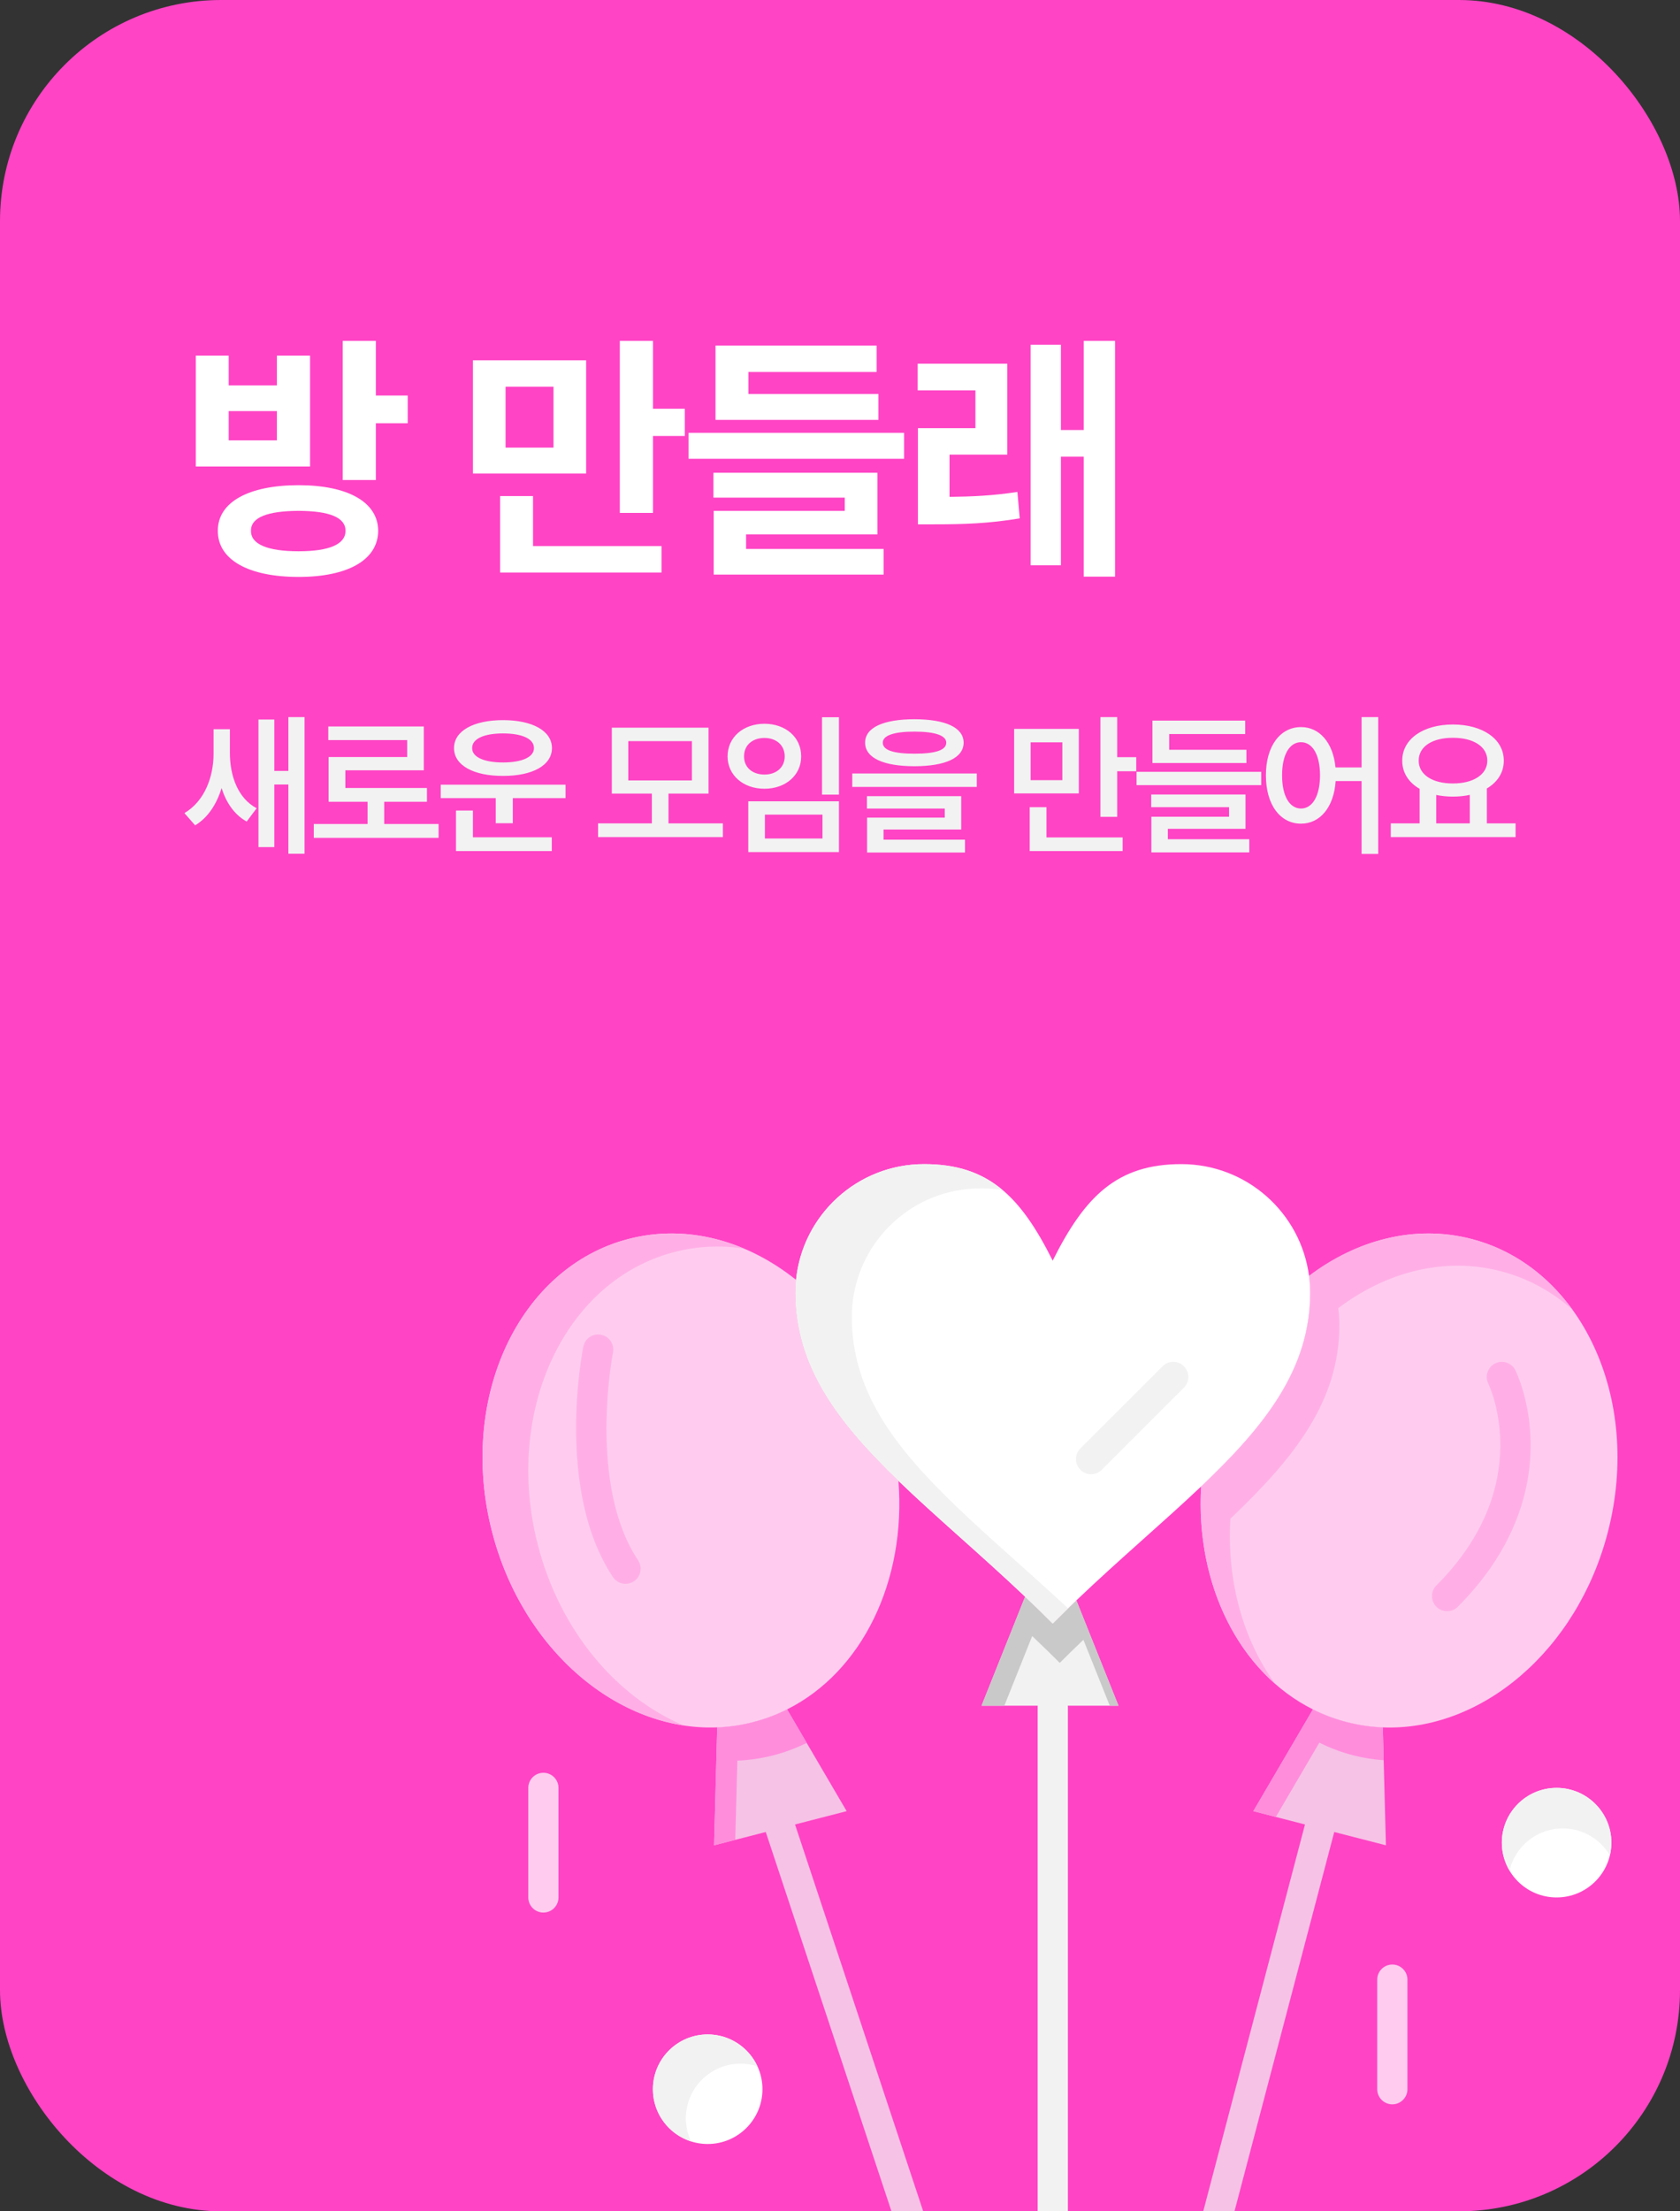 <svg width="152" height="200" viewBox="0 0 152 200" fill="none" xmlns="http://www.w3.org/2000/svg">
<rect x="0" y="0" width="152" height="200" fill="#333333" stroke="none"/>
<g clip-path="url(#clip0_65_2445)">
<rect width="152" height="200" rx="20" fill="#FF44C5"/>
<path d="M27.02 43.883C31.462 43.883 34.204 45.406 34.216 48.008C34.204 50.645 31.462 52.18 27.02 52.18C22.509 52.18 19.696 50.645 19.708 48.008C19.696 45.406 22.509 43.883 27.02 43.883ZM17.716 42.195V32.164H20.692V34.859H25.052V32.164H28.052V42.195H17.716ZM20.692 39.828H25.052V37.18H20.692V39.828ZM22.708 48.008C22.684 49.227 24.22 49.859 27.02 49.859C29.786 49.859 31.262 49.227 31.262 48.008C31.262 46.789 29.786 46.215 27.02 46.203C24.22 46.215 22.684 46.789 22.708 48.008ZM31.005 43.414V30.828H34.005V35.773H36.888V38.281H34.005V43.414H31.005ZM53.031 32.586V42.828H42.789V32.586H53.031ZM45.25 51.781V44.867H48.227V49.391H59.852V51.781H45.25ZM45.742 40.484H50.078V34.977H45.742V40.484ZM56.078 46.391V30.828H59.078V36.969H61.961V39.43H59.078V46.391H56.078ZM81.798 39.148V41.492H62.298V39.148H81.798ZM64.548 45.008V42.758H79.384V48.336H67.502V49.648H79.947V51.969H64.572V46.203H76.431V45.008H64.548ZM64.736 37.977V31.25H79.314V33.641H67.713V35.633H79.478V37.977H64.736ZM91.136 32.891V41.117H85.909V44.938C87.937 44.914 89.859 44.832 92.05 44.492L92.261 46.883C89.472 47.352 87.163 47.422 84.527 47.422H83.05V38.727H88.253V35.305H83.027V32.891H91.136ZM93.245 51.125V31.18H95.987V38.891H98.05V30.828H100.886V52.156H98.05V41.305H95.987V51.125H93.245Z" fill="white"/>
<path d="M20.8 68.07C20.793 70.155 21.511 72.192 23.22 73.102L22.318 74.305C21.203 73.683 20.465 72.596 20.048 71.276C19.604 72.732 18.811 73.956 17.655 74.647L16.685 73.539C18.503 72.473 19.323 70.272 19.323 68.166V65.951H20.8V68.07ZM23.384 76.615V65.076H24.82V69.725H26.091V64.857H27.554V77.217H26.091V70.955H24.82V76.615H23.384ZM39.682 74.523V75.781H28.39V74.523H33.257V72.514H29.729V68.467H36.839V66.936H29.702V65.705H38.343V69.67H31.247V71.269H38.63V72.514H34.761V74.523H39.682ZM51.168 70.969V72.186H46.397V74.455H44.852V72.186H39.875V70.969H51.168ZM41.078 67.66C41.072 66.108 42.849 65.131 45.508 65.131C48.181 65.131 49.938 66.108 49.938 67.66C49.938 69.219 48.181 70.183 45.508 70.176C42.849 70.183 41.072 69.219 41.078 67.66ZM41.256 76.971V73.307H42.788V75.727H49.924V76.971H41.256ZM42.719 67.66C42.706 68.481 43.813 68.959 45.508 68.959C47.217 68.959 48.318 68.481 48.311 67.66C48.318 66.812 47.217 66.334 45.508 66.334C43.813 66.334 42.706 66.812 42.719 67.66ZM65.404 74.469V75.713H54.111V74.469H58.978V71.775H55.355V65.814H64.105V71.775H60.482V74.469H65.404ZM56.845 70.586H62.601V67.031H56.845V70.586ZM75.906 64.871V71.871H74.374V64.871H75.906ZM65.829 68.412C65.829 66.669 67.251 65.466 69.165 65.459C71.073 65.466 72.494 66.669 72.487 68.412C72.494 70.114 71.073 71.338 69.165 71.338C67.251 71.338 65.829 70.114 65.829 68.412ZM67.32 68.412C67.313 69.41 68.085 70.06 69.165 70.053C70.225 70.06 70.997 69.41 70.997 68.412C70.997 67.387 70.225 66.744 69.165 66.744C68.085 66.744 67.313 67.387 67.32 68.412ZM67.702 77.066V72.473H75.906V77.066H67.702ZM69.206 75.836H74.415V73.676H69.206V75.836ZM82.729 65.049C85.546 65.056 87.18 65.801 87.186 67.168C87.18 68.549 85.546 69.294 82.729 69.301C79.92 69.294 78.272 68.549 78.272 67.168C78.272 65.801 79.92 65.056 82.729 65.049ZM77.11 71.174V69.957H88.376V71.174H77.11ZM78.436 73.129V72.008H86.968V75.029H79.94V75.945H87.309V77.107H78.45V73.949H85.477V73.129H78.436ZM79.872 67.168C79.865 67.852 80.849 68.166 82.729 68.166C84.636 68.166 85.614 67.852 85.614 67.168C85.614 66.532 84.636 66.17 82.729 66.17C80.849 66.17 79.865 66.532 79.872 67.168ZM97.607 65.924V71.762H91.756V65.924H97.607ZM93.164 76.971V73.006H94.682V75.74H101.572V76.971H93.164ZM93.246 70.559H96.117V67.141H93.246V70.559ZM99.562 73.881V64.857H101.08V68.481H102.803V69.752H101.08V73.881H99.562ZM114.111 69.807V71.01H102.832V69.807H114.111ZM104.158 73.006V71.857H112.689V74.961H105.662V75.904H113.031V77.094H104.171V73.867H111.199V73.006H104.158ZM104.267 69.014V65.172H112.662V66.389H105.785V67.811H112.771V69.014H104.267ZM117.708 65.76C119.376 65.76 120.613 67.154 120.832 69.41H123.191V64.857H124.695V77.231H123.191V70.641H120.846C120.682 73.026 119.424 74.496 117.708 74.496C115.849 74.496 114.529 72.808 114.536 70.121C114.529 67.455 115.849 65.76 117.708 65.76ZM115.999 70.121C115.992 72.022 116.69 73.122 117.708 73.129C118.734 73.122 119.424 72.022 119.431 70.121C119.424 68.234 118.734 67.127 117.708 67.127C116.69 67.127 115.992 68.234 115.999 70.121ZM137.124 74.469V75.713H125.831V74.469H128.442V71.345C127.458 70.777 126.863 69.889 126.87 68.795C126.863 66.826 128.791 65.527 131.45 65.527C134.123 65.527 136.064 66.826 136.057 68.795C136.064 69.875 135.483 70.743 134.526 71.311V74.469H137.124ZM128.36 68.795C128.353 70.06 129.604 70.866 131.45 70.859C133.289 70.866 134.567 70.06 134.567 68.795C134.567 67.51 133.289 66.724 131.45 66.731C129.604 66.724 128.353 67.51 128.36 68.795ZM129.946 74.469H132.981V71.892C132.51 71.994 131.997 72.049 131.45 72.049C130.917 72.049 130.411 71.994 129.946 71.898V74.469Z" fill="#F2F2F2"/>
<path d="M64.028 184.002C66.765 184.002 68.985 186.219 68.985 188.956C68.985 191.694 66.765 193.911 64.028 193.911C61.293 193.911 59.073 191.694 59.073 188.956C59.073 186.219 61.293 184.002 64.028 184.002Z" fill="white"/>
<path d="M62.053 191.599C62.053 188.862 64.274 186.645 67.008 186.645C67.538 186.645 68.047 186.73 68.526 186.884C67.74 185.184 66.024 184.002 64.028 184.002C61.293 184.002 59.073 186.219 59.073 188.956C59.073 191.164 60.519 193.033 62.513 193.673C62.221 193.042 62.053 192.341 62.053 191.599Z" fill="#F2F2F2"/>
<path d="M140.836 161.703C143.573 161.703 145.791 163.921 145.791 166.658C145.791 169.395 143.573 171.612 140.836 171.612C138.099 171.612 135.882 169.395 135.882 166.658C135.882 163.921 138.099 161.703 140.836 161.703Z" fill="white"/>
<path d="M141.391 165.369C143.207 165.369 144.79 166.348 145.652 167.805C145.74 167.436 145.791 167.053 145.791 166.658C145.791 163.921 143.573 161.703 140.836 161.703C138.099 161.703 135.882 163.921 135.882 166.658C135.882 167.579 136.137 168.438 136.575 169.177C137.092 166.994 139.049 165.369 141.391 165.369Z" fill="#F2F2F2"/>
<path d="M121.865 155.753C122.943 156.032 124.028 156.188 125.111 156.231L125.393 166.896L119.393 165.353L113.397 163.808L118.789 154.604C119.76 155.088 120.785 155.477 121.865 155.753Z" fill="#F6C2E6"/>
<path d="M119.368 157.611C120.339 158.095 121.365 158.483 122.445 158.76C123.356 158.996 124.273 159.138 125.189 159.205L125.111 156.231C124.028 156.188 122.943 156.032 121.865 155.753C120.785 155.477 119.76 155.088 118.789 154.604L113.397 163.808L115.431 164.333L119.368 157.611Z" fill="#FF8DDC"/>
<path d="M133.109 112.05C143.048 114.607 148.588 126.463 145.482 138.532C142.715 149.292 134.011 156.587 125.111 156.232C124.028 156.188 122.943 156.032 121.865 155.753C120.785 155.477 119.76 155.089 118.789 154.605C112.109 151.263 108.15 143.276 108.677 134.439C114.439 128.97 118.538 123.829 118.538 116.928C118.538 116.411 118.5 115.9 118.437 115.399C122.768 112.121 128.02 110.74 133.109 112.05Z" fill="#FFCCEF"/>
<path d="M111.321 137.356C117.082 131.887 121.181 126.746 121.181 119.845C121.181 119.328 121.143 118.816 121.08 118.316C125.411 115.038 130.664 113.657 135.753 114.966C138.212 115.599 140.401 116.803 142.257 118.436C139.987 115.308 136.862 113.015 133.109 112.05C128.021 110.74 122.768 112.121 118.437 115.399C118.5 115.9 118.538 116.411 118.538 116.928C118.538 123.829 114.439 128.97 108.677 134.439C108.248 141.64 110.797 148.276 115.37 152.294C112.489 148.328 110.982 143.018 111.321 137.356Z" fill="#FFAFE6"/>
<path d="M97.384 144.746L101.194 154.268H95.252H88.807L92.75 144.41C93.578 145.195 94.412 146.002 95.244 146.836C95.96 146.122 96.673 145.425 97.384 144.746Z" fill="#F2F2F2"/>
<path d="M93.388 147.972C94.216 148.757 95.05 149.564 95.882 150.398C96.598 149.684 97.311 148.987 98.022 148.309L100.407 154.268H101.194L97.384 144.747C96.673 145.425 95.96 146.123 95.243 146.837C94.412 146.003 93.578 145.196 92.75 144.411L88.807 154.269H90.869L93.388 147.972Z" fill="#C9C9C9"/>
<path d="M76.603 163.808L70.607 165.353L64.607 166.896L64.889 156.231C65.972 156.188 67.057 156.032 68.135 155.753C69.215 155.477 70.24 155.088 71.211 154.604L76.603 163.808Z" fill="#F6C2E6"/>
<path d="M66.712 159.238C67.795 159.194 68.88 159.039 69.958 158.76C71.02 158.488 72.029 158.107 72.986 157.634L71.211 154.604C70.24 155.089 69.215 155.477 68.135 155.753C67.057 156.032 65.972 156.188 64.889 156.231L64.607 166.896L66.523 166.403L66.712 159.238Z" fill="#FF8DDC"/>
<path d="M56.891 112.049C62.16 110.693 67.604 112.221 72.023 115.754C71.985 116.143 71.966 116.531 71.966 116.927C71.966 123.616 75.807 128.65 81.287 133.93C82.001 142.969 78.017 151.2 71.211 154.604C70.24 155.088 69.215 155.476 68.135 155.752C67.057 156.032 65.972 156.187 64.889 156.231C55.991 156.586 47.285 149.291 44.518 138.532C41.412 126.462 46.952 114.606 56.891 112.049Z" fill="#FFCCEF"/>
<path d="M48.66 139.717C45.553 127.647 51.093 115.791 61.033 113.234C63.127 112.695 65.248 112.613 67.322 112.93C64.005 111.526 60.409 111.144 56.891 112.049C46.952 114.606 41.412 126.462 44.518 138.532C46.968 148.057 54.072 154.862 61.843 156.053C55.788 153.487 50.665 147.513 48.66 139.717Z" fill="#FFAFE6"/>
<path d="M118.537 116.927C118.537 123.829 114.439 128.97 108.677 134.438C105.317 137.626 101.393 140.924 97.384 144.747C96.673 145.425 95.96 146.122 95.243 146.836C94.412 146.002 93.578 145.195 92.749 144.411C88.65 140.528 84.658 137.184 81.287 133.93C75.807 128.65 71.965 123.616 71.965 116.927C71.965 116.531 71.984 116.143 72.023 115.754C72.611 109.878 77.573 105.287 83.606 105.287C89.424 105.287 92.334 108.196 95.243 114.018C98.155 108.196 101.065 105.287 106.883 105.287C112.806 105.287 117.684 109.695 118.436 115.399C118.499 115.899 118.537 116.41 118.537 116.927Z" fill="white"/>
<path d="M86.391 136.121C80.912 130.841 77.07 125.807 77.07 119.119C77.07 118.722 77.089 118.334 77.127 117.946C77.715 112.07 82.678 107.479 88.71 107.479C89.406 107.479 90.06 107.521 90.678 107.605C88.827 106.061 86.603 105.287 83.606 105.287C77.574 105.287 72.611 109.878 72.023 115.754C71.985 116.143 71.966 116.531 71.966 116.927C71.966 123.616 75.808 128.65 81.287 133.93C84.659 137.184 88.651 140.528 92.75 144.411C93.578 145.195 94.412 146.002 95.244 146.836C95.71 146.371 96.175 145.916 96.639 145.466C92.97 142.061 89.428 139.053 86.391 136.121Z" fill="#F2F2F2"/>
<path d="M95.252 208.76C94.497 208.76 93.884 208.074 93.884 207.227V154.434C93.884 153.587 94.497 152.9 95.252 152.9C96.007 152.9 96.619 153.587 96.619 154.434V207.227C96.619 208.074 96.007 208.76 95.252 208.76Z" fill="#F2F2F2"/>
<path d="M109.136 205.713C109.023 205.713 108.908 205.699 108.794 205.67C108.063 205.482 107.623 204.736 107.81 204.005L118.069 165.012C118.257 164.281 119.003 163.841 119.734 164.029C120.465 164.217 120.905 164.962 120.718 165.694L110.459 204.686C110.3 205.303 109.745 205.713 109.136 205.713Z" fill="#F6C2E6"/>
<path d="M83.864 206.713C83.255 206.713 82.7 206.303 82.541 205.686L69.282 165.694C69.094 164.962 69.534 164.217 70.266 164.029C70.997 163.841 71.743 164.281 71.931 165.012L85.189 205.005C85.377 205.736 84.937 206.481 84.206 206.67C84.092 206.699 83.977 206.713 83.864 206.713Z" fill="#F6C2E6"/>
<path d="M56.597 143.249C56.155 143.249 55.721 143.035 55.458 142.639C50.249 134.823 52.672 122.32 52.778 121.792C52.926 121.051 53.646 120.571 54.386 120.719C55.127 120.867 55.607 121.587 55.459 122.327C55.435 122.446 53.156 134.255 57.733 141.123C58.152 141.752 57.982 142.6 57.354 143.019C57.121 143.174 56.857 143.249 56.597 143.249Z" fill="#FFAFE6"/>
<path d="M130.927 145.726C130.577 145.726 130.227 145.593 129.96 145.326C129.426 144.792 129.426 143.926 129.96 143.392C139.068 134.282 134.704 125.239 134.659 125.149C134.321 124.473 134.595 123.652 135.27 123.315C135.946 122.977 136.767 123.251 137.104 123.926C137.161 124.039 138.488 126.738 138.488 130.731C138.488 134.38 137.344 139.874 131.894 145.325C131.627 145.593 131.277 145.726 130.927 145.726Z" fill="#FFAFE6"/>
<path d="M98.716 133.336C98.366 133.336 98.016 133.203 97.749 132.936C97.215 132.402 97.215 131.536 97.749 131.002L105.184 123.57C105.718 123.036 106.584 123.037 107.118 123.571C107.651 124.105 107.651 124.97 107.117 125.504L99.683 132.936C99.415 133.203 99.066 133.336 98.716 133.336Z" fill="#F2F2F2"/>
<path d="M49.164 172.98C48.409 172.98 47.797 172.368 47.797 171.612V161.703C47.797 160.948 48.409 160.336 49.164 160.336C49.919 160.336 50.531 160.948 50.531 161.703V171.612C50.531 172.368 49.919 172.98 49.164 172.98Z" fill="#FFCCEF"/>
<path d="M125.972 190.323C125.217 190.323 124.605 189.711 124.605 188.956V179.047C124.605 178.292 125.217 177.68 125.972 177.68C126.728 177.68 127.339 178.292 127.339 179.047V188.956C127.339 189.711 126.727 190.323 125.972 190.323Z" fill="#FFCCEF"/>
</g>
<defs>
<clipPath id="clip0_65_2445">
<rect width="152" height="200" rx="20" fill="white"/>
</clipPath>
</defs>
</svg>
